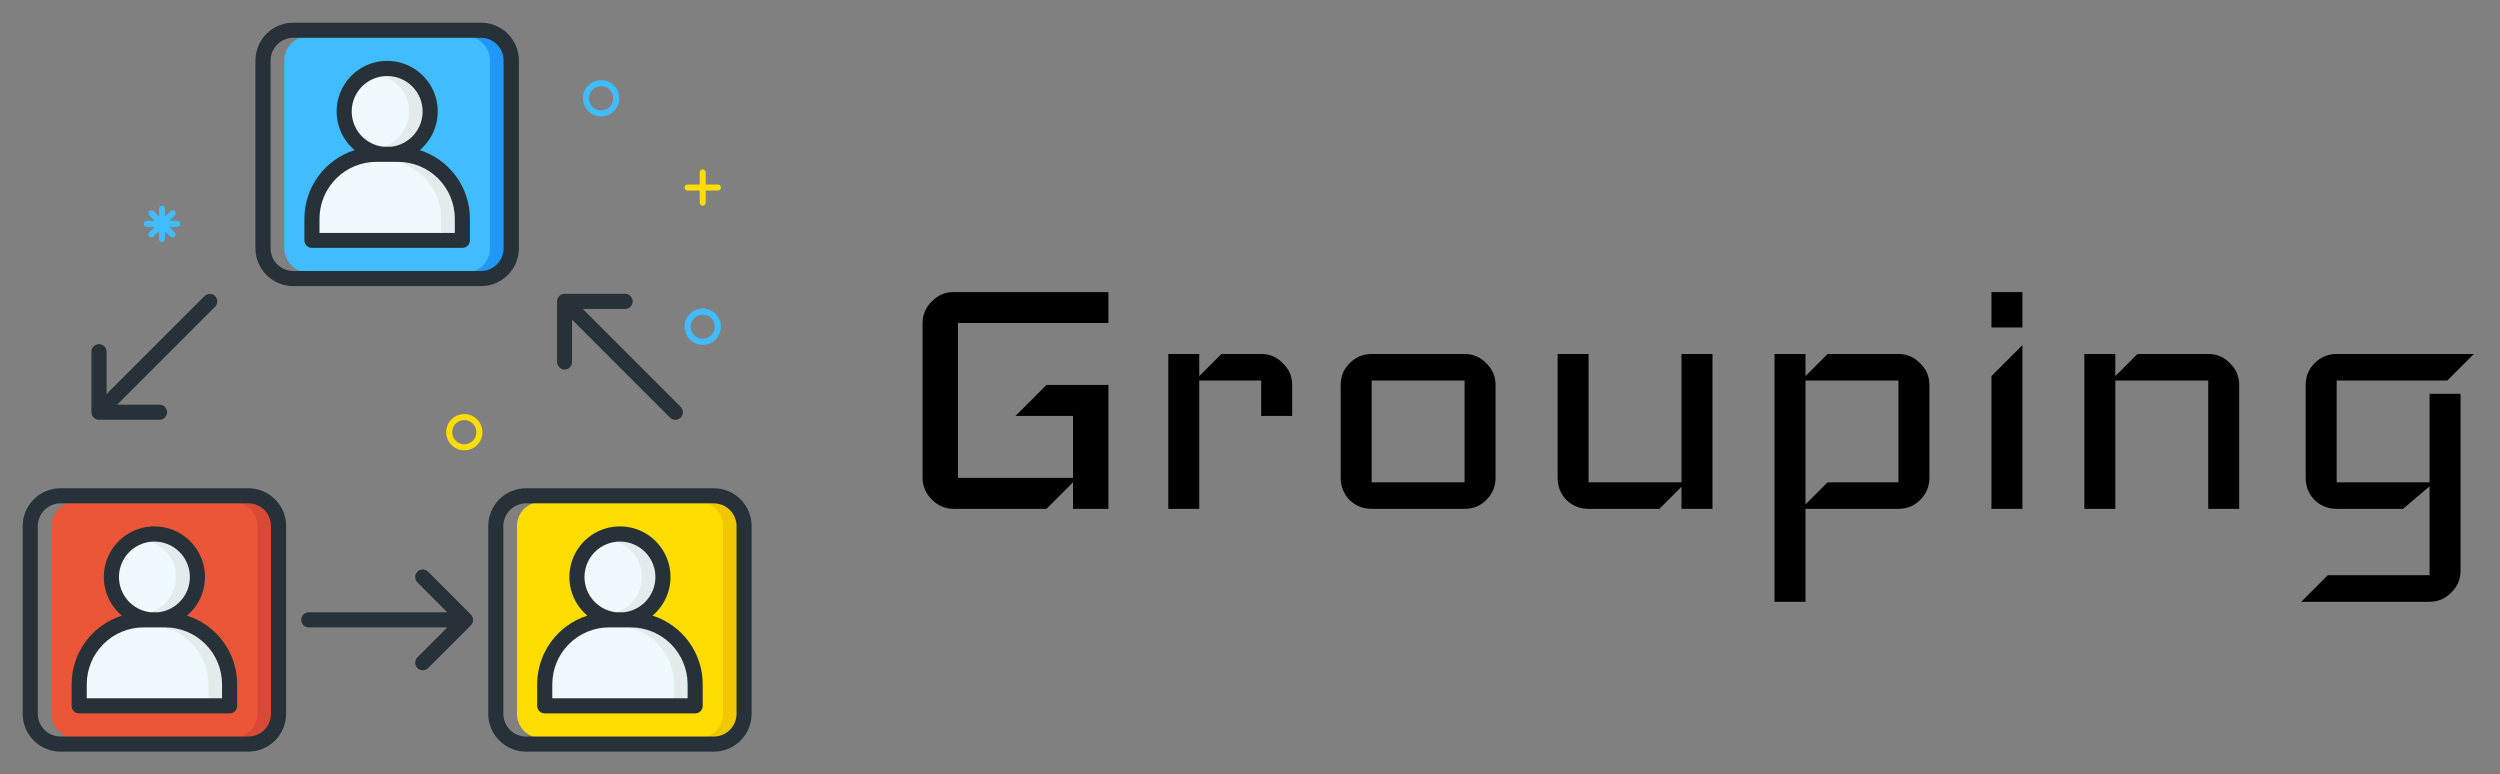 <svg width="226" height="70" viewBox="0 0 226 70" fill="none" xmlns="http://www.w3.org/2000/svg">
<rect x="0" y="0" width="226" height="70" fill="#808080" stroke="none"/>
<path d="M100.2 46H97V43.6L94.6 46H86.2C85.453 46 84.8 45.72 84.24 45.16C83.68 44.6 83.4 43.947 83.4 43.2V29.2C83.4 28.453 83.68 27.8 84.24 27.24C84.8 26.68 85.453 26.4 86.2 26.4H100.2V29.2H86.6V43.2H97V37.6H91.8L94.6 34.8H100.2V46ZM116.813 37.6H114.013V34.4H108.413V46H105.613V32H108.413V34L110.413 32H114.013C114.786 32 115.439 32.28 115.973 32.84C116.533 33.373 116.813 34.027 116.813 34.8V37.6ZM135.198 43.2C135.198 43.973 134.918 44.64 134.358 45.2C133.825 45.733 133.172 46 132.398 46H123.998C123.225 46 122.558 45.733 121.998 45.2C121.465 44.64 121.198 43.973 121.198 43.2V34.8C121.198 34.027 121.465 33.373 121.998 32.84C122.558 32.28 123.225 32 123.998 32H132.398C133.172 32 133.825 32.28 134.358 32.84C134.918 33.373 135.198 34.027 135.198 34.8V43.2ZM132.398 43.6V34.4H123.998V43.6H132.398ZM154.808 46H152.008V44L150.008 46H143.608C142.834 46 142.168 45.733 141.608 45.2C141.074 44.64 140.808 43.973 140.808 43.2V32H143.608V43.6H152.008V32H154.808V46ZM174.417 43.2C174.417 43.973 174.137 44.64 173.577 45.2C173.044 45.733 172.391 46 171.617 46H163.217V54.4H160.417V32H163.217V34L165.217 32H171.617C172.391 32 173.044 32.28 173.577 32.84C174.137 33.373 174.417 34.027 174.417 34.8V43.2ZM171.617 43.6V34.4H163.217V45.6L165.217 43.6H171.617ZM182.827 29.6H180.027V26.4H182.827V29.6ZM182.827 46H180.027V34L182.827 31.2V46ZM202.425 46H199.625V34.4H191.225V46H188.425V32H191.225V34L193.225 32H199.625C200.398 32 201.052 32.28 201.585 32.84C202.145 33.373 202.425 34.027 202.425 34.8V46ZM223.634 32L221.234 34.4H211.234V43.6H219.634V35.6H222.434V51.6C222.434 52.373 222.154 53.027 221.594 53.56C221.061 54.12 220.408 54.4 219.634 54.4H208.034L210.434 52H219.634V43.96L217.234 46H211.234C210.461 46 209.794 45.733 209.234 45.2C208.701 44.64 208.434 43.973 208.434 43.2V34.8C208.434 34.027 208.701 33.373 209.234 32.84C209.794 32.28 210.461 32 211.234 32H223.634Z" fill="black"/>
<path d="M45.664 5.469C45.664 4.889 45.434 4.332 45.023 3.922C44.613 3.512 44.057 3.281 43.477 3.281H27.891C27.311 3.281 26.754 3.512 26.344 3.922C25.934 4.332 25.703 4.889 25.703 5.469V22.447C25.703 23.027 25.934 23.583 26.344 23.993C26.754 24.404 27.311 24.634 27.891 24.634H43.477C44.057 24.634 44.613 24.404 45.023 23.993C45.434 23.583 45.664 23.027 45.664 22.447V5.469ZM32.129 13.467C31.433 12.881 30.935 12.095 30.701 11.216C30.466 10.338 30.508 9.408 30.82 8.554C31.132 7.7 31.699 6.962 32.444 6.44C33.189 5.919 34.077 5.64 34.986 5.64C35.896 5.64 36.783 5.919 37.529 6.44C38.274 6.962 38.841 7.7 39.153 8.554C39.464 9.408 39.506 10.338 39.272 11.216C39.038 12.095 38.539 12.881 37.844 13.467L37.655 13.625L37.89 13.699C39.181 14.106 40.307 14.914 41.106 16.006C41.905 17.098 42.334 18.417 42.331 19.77V21.725C42.331 21.87 42.273 22.009 42.171 22.111C42.068 22.214 41.929 22.271 41.784 22.271H28.2C28.055 22.271 27.916 22.214 27.813 22.111C27.71 22.009 27.653 21.87 27.653 21.725V19.77C27.65 18.417 28.079 17.098 28.878 16.006C29.676 14.914 30.803 14.106 32.093 13.699L32.328 13.625L32.129 13.467Z" fill="#40BDFF"/>
<path d="M34.636 13.398H35.361C36.211 13.306 36.993 12.891 37.546 12.239C38.099 11.588 38.382 10.749 38.335 9.895C38.289 9.042 37.917 8.238 37.296 7.651C36.676 7.063 35.853 6.735 34.999 6.735C34.144 6.735 33.322 7.063 32.701 7.651C32.08 8.238 31.709 9.042 31.662 9.895C31.616 10.749 31.898 11.588 32.451 12.239C33.005 12.891 33.787 13.306 34.636 13.398Z" fill="#EFFAFE"/>
<path d="M28.747 19.77V21.178H41.251V19.77C41.249 18.371 40.693 17.03 39.704 16.04C38.716 15.051 37.375 14.494 35.976 14.492H34.021C32.622 14.494 31.282 15.051 30.293 16.04C29.304 17.03 28.748 18.371 28.747 19.77Z" fill="#EFFAFE"/>
<path d="M49.79 61.854V63.263H62.295V61.854C62.292 60.456 61.736 59.116 60.747 58.127C59.759 57.138 58.418 56.582 57.02 56.58H55.065C53.667 56.582 52.326 57.138 51.338 58.127C50.349 59.116 49.792 60.456 49.79 61.854Z" fill="#EFFAFE"/>
<path d="M64.531 45.366H48.921C48.34 45.366 47.784 45.596 47.374 46.007C46.964 46.417 46.733 46.973 46.733 47.553V64.531C46.733 65.111 46.964 65.668 47.374 66.078C47.784 66.488 48.34 66.719 48.921 66.719H64.531C65.111 66.719 65.668 66.488 66.078 66.078C66.488 65.668 66.719 65.111 66.719 64.531V47.553C66.719 46.973 66.488 46.417 66.078 46.007C65.668 45.596 65.111 45.366 64.531 45.366ZM51.606 52.164C51.606 50.987 52.073 49.859 52.905 49.028C53.737 48.196 54.865 47.728 56.041 47.728C57.217 47.728 58.345 48.196 59.177 49.028C60.009 49.859 60.476 50.987 60.476 52.164C60.476 53.514 59.929 54.679 58.71 55.718C61.827 56.711 63.388 59.232 63.388 61.862V63.818C63.388 63.963 63.331 64.102 63.228 64.204C63.126 64.307 62.986 64.365 62.841 64.365H49.243C49.098 64.365 48.959 64.307 48.857 64.204C48.754 64.102 48.696 63.963 48.696 63.818V61.862C48.696 59.216 50.269 56.706 53.375 55.718C52.155 54.688 51.606 53.514 51.606 52.164Z" fill="#FFDD00"/>
<path d="M55.68 55.483H56.405C57.254 55.391 58.036 54.976 58.59 54.324C59.143 53.672 59.425 52.834 59.379 51.98C59.332 51.127 58.961 50.323 58.34 49.736C57.719 49.148 56.897 48.82 56.042 48.82C55.188 48.82 54.365 49.148 53.745 49.736C53.124 50.323 52.752 51.127 52.706 51.98C52.66 52.834 52.942 53.672 53.495 54.324C54.048 54.976 54.83 55.391 55.68 55.483Z" fill="#EFFAFE"/>
<path d="M7.705 61.854V63.263H20.21V61.854C20.208 60.456 19.651 59.116 18.662 58.127C17.674 57.138 16.333 56.582 14.935 56.58H12.98C11.582 56.582 10.241 57.138 9.253 58.127C8.264 59.116 7.708 60.456 7.705 61.854Z" fill="#EFFAFE"/>
<path d="M22.447 45.366H6.836C6.256 45.366 5.699 45.596 5.289 46.007C4.879 46.417 4.648 46.973 4.648 47.553V64.531C4.648 65.111 4.879 65.668 5.289 66.078C5.699 66.488 6.256 66.719 6.836 66.719H22.447C23.027 66.719 23.583 66.488 23.993 66.078C24.404 65.668 24.634 65.111 24.634 64.531V47.553C24.634 46.973 24.404 46.417 23.993 46.007C23.583 45.596 23.027 45.366 22.447 45.366ZM11.099 55.552C10.403 54.966 9.905 54.18 9.671 53.301C9.436 52.422 9.478 51.493 9.79 50.639C10.102 49.784 10.669 49.047 11.414 48.525C12.159 48.004 13.047 47.724 13.956 47.724C14.866 47.724 15.753 48.004 16.498 48.525C17.244 49.047 17.811 49.784 18.122 50.639C18.434 51.493 18.476 52.422 18.242 53.301C18.008 54.18 17.509 54.966 16.814 55.552L16.625 55.71L16.86 55.784C18.151 56.191 19.277 56.999 20.076 58.091C20.875 59.183 21.304 60.501 21.301 61.854V63.809C21.301 63.954 21.243 64.094 21.141 64.196C21.038 64.299 20.899 64.356 20.754 64.356H7.159C7.014 64.356 6.874 64.299 6.772 64.196C6.669 64.094 6.612 63.954 6.612 63.809V61.854C6.608 60.501 7.037 59.182 7.836 58.089C8.634 56.997 9.762 56.188 11.052 55.781L11.287 55.707L11.099 55.552Z" fill="#EB5639"/>
<path d="M13.595 55.483H14.32C15.17 55.391 15.952 54.976 16.505 54.324C17.058 53.672 17.34 52.834 17.294 51.98C17.248 51.127 16.876 50.323 16.255 49.736C15.635 49.148 14.812 48.82 13.958 48.82C13.103 48.82 12.28 49.148 11.66 49.736C11.039 50.323 10.668 51.127 10.621 51.98C10.575 52.834 10.857 53.672 11.41 54.324C11.964 54.976 12.746 55.391 13.595 55.483Z" fill="#EFFAFE"/>
<path d="M14.935 56.58H13.568C14.966 56.582 16.307 57.138 17.295 58.127C18.284 59.116 18.84 60.456 18.843 61.854V63.263H20.21V61.854C20.208 60.456 19.651 59.116 18.663 58.127C17.674 57.138 16.333 56.582 14.935 56.58Z" fill="#E4EBED"/>
<path d="M13.945 48.822C13.716 48.822 13.486 48.846 13.262 48.893C14.012 49.051 14.686 49.462 15.17 50.057C15.654 50.653 15.918 51.397 15.918 52.164C15.918 52.931 15.654 53.675 15.17 54.27C14.686 54.866 14.012 55.277 13.262 55.434C13.366 55.456 13.475 55.472 13.582 55.486H14.306C15.157 55.395 15.94 54.98 16.494 54.328C17.049 53.677 17.332 52.837 17.286 51.983C17.239 51.129 16.867 50.325 16.246 49.737C15.624 49.148 14.801 48.821 13.945 48.822Z" fill="#E4EBED"/>
<path d="M57.02 56.58H55.653C57.051 56.582 58.391 57.138 59.38 58.127C60.369 59.116 60.925 60.456 60.927 61.854V63.263H62.294V61.854C62.292 60.456 61.736 59.116 60.747 58.127C59.758 57.138 58.418 56.582 57.02 56.58Z" fill="#E4EBED"/>
<path d="M56.055 48.822C55.825 48.822 55.596 48.846 55.371 48.893C56.122 49.051 56.796 49.462 57.279 50.057C57.763 50.653 58.027 51.397 58.027 52.164C58.027 52.931 57.763 53.675 57.279 54.27C56.796 54.866 56.122 55.277 55.371 55.434C55.475 55.456 55.584 55.472 55.691 55.486H56.416C57.266 55.395 58.05 54.98 58.604 54.328C59.158 53.677 59.441 52.837 59.395 51.983C59.349 51.129 58.977 50.325 58.355 49.737C57.734 49.148 56.91 48.821 56.055 48.822Z" fill="#E4EBED"/>
<path d="M35.976 14.492H34.609C36.008 14.494 37.35 15.05 38.339 16.04C39.328 17.029 39.885 18.37 39.886 19.77V21.178H41.254V19.77C41.252 18.37 40.696 17.029 39.706 16.04C38.717 15.05 37.375 14.494 35.976 14.492Z" fill="#E4EBED"/>
<path d="M35 6.737C34.77 6.738 34.541 6.761 34.316 6.809C35.067 6.966 35.741 7.377 36.225 7.972C36.708 8.568 36.972 9.312 36.972 10.079C36.972 10.846 36.708 11.59 36.225 12.185C35.741 12.781 35.067 13.192 34.316 13.349C34.42 13.371 34.53 13.387 34.636 13.401H35.361C36.212 13.31 36.995 12.896 37.549 12.244C38.103 11.592 38.387 10.752 38.34 9.898C38.294 9.044 37.922 8.24 37.3 7.652C36.679 7.064 35.856 6.737 35 6.737Z" fill="#E4EBED"/>
<path d="M43.477 3.281H42.109C42.69 3.281 43.246 3.512 43.656 3.922C44.066 4.332 44.297 4.889 44.297 5.469V22.447C44.297 23.027 44.066 23.583 43.656 23.993C43.246 24.404 42.69 24.634 42.109 24.634H43.477C44.057 24.634 44.613 24.404 45.023 23.993C45.434 23.583 45.664 23.027 45.664 22.447V5.469C45.664 4.889 45.434 4.332 45.023 3.922C44.613 3.512 44.057 3.281 43.477 3.281Z" fill="#2197F7"/>
<path d="M22.447 45.366H21.079C21.66 45.366 22.216 45.596 22.626 46.007C23.036 46.417 23.267 46.973 23.267 47.553V64.531C23.267 65.111 23.036 65.668 22.626 66.078C22.216 66.488 21.66 66.719 21.079 66.719H22.447C23.027 66.719 23.583 66.488 23.993 66.078C24.404 65.668 24.634 65.111 24.634 64.531V47.553C24.634 46.973 24.404 46.417 23.993 46.007C23.583 45.596 23.027 45.366 22.447 45.366Z" fill="#D84936"/>
<path d="M64.531 45.366H63.164C63.744 45.366 64.301 45.596 64.711 46.007C65.121 46.417 65.352 46.973 65.352 47.553V64.531C65.352 65.111 65.121 65.668 64.711 66.078C64.301 66.488 63.744 66.719 63.164 66.719H64.531C65.111 66.719 65.668 66.488 66.078 66.078C66.488 65.668 66.719 65.111 66.719 64.531V47.553C66.719 46.973 66.488 46.417 66.078 46.007C65.668 45.596 65.111 45.366 64.531 45.366Z" fill="#EFC803"/>
<path d="M37.948 13.571C38.664 12.967 39.178 12.157 39.419 11.251C39.66 10.345 39.617 9.387 39.296 8.506C38.974 7.626 38.39 6.866 37.622 6.328C36.853 5.791 35.939 5.503 35.001 5.503C34.064 5.503 33.149 5.791 32.381 6.328C31.613 6.866 31.028 7.626 30.707 8.506C30.385 9.387 30.342 10.345 30.583 11.251C30.825 12.157 31.338 12.967 32.055 13.571C30.739 13.99 29.591 14.816 28.775 15.93C27.959 17.044 27.518 18.389 27.516 19.77V21.725C27.516 21.906 27.588 22.08 27.716 22.208C27.844 22.336 28.018 22.408 28.2 22.408H41.798C41.979 22.408 42.153 22.336 42.281 22.208C42.409 22.08 42.481 21.906 42.481 21.725V19.77C42.48 18.389 42.039 17.045 41.225 15.931C40.41 14.817 39.262 13.991 37.948 13.571ZM31.795 10.079C31.795 9.46 31.974 8.854 32.311 8.335C32.648 7.816 33.128 7.405 33.693 7.153C34.258 6.9 34.884 6.817 35.496 6.913C36.107 7.009 36.678 7.279 37.139 7.692C37.6 8.105 37.931 8.643 38.093 9.24C38.255 9.838 38.24 10.469 38.051 11.059C37.862 11.648 37.506 12.17 37.027 12.561C36.548 12.953 35.965 13.197 35.35 13.264H34.653C33.868 13.178 33.142 12.806 32.615 12.218C32.088 11.63 31.796 10.868 31.795 10.079ZM41.117 21.055H28.883V19.77C28.885 18.407 29.426 17.101 30.39 16.138C31.353 15.175 32.659 14.633 34.021 14.632H35.976C37.339 14.632 38.645 15.174 39.609 16.137C40.573 17.1 41.115 18.407 41.117 19.77V21.055Z" fill="#263238"/>
<path d="M46.908 22.447V5.469C46.908 5.019 46.819 4.573 46.646 4.158C46.473 3.743 46.22 3.365 45.901 3.048C45.583 2.73 45.204 2.479 44.788 2.308C44.372 2.137 43.926 2.049 43.477 2.051H26.523C26.073 2.049 25.628 2.137 25.212 2.308C24.796 2.479 24.417 2.73 24.099 3.048C23.78 3.365 23.527 3.743 23.354 4.158C23.181 4.573 23.092 5.019 23.092 5.469V22.447C23.092 22.896 23.181 23.342 23.354 23.757C23.527 24.173 23.78 24.55 24.099 24.867C24.417 25.185 24.796 25.436 25.212 25.608C25.628 25.779 26.073 25.866 26.523 25.864H43.477C43.926 25.866 44.372 25.779 44.788 25.608C45.204 25.436 45.583 25.185 45.901 24.867C46.22 24.55 46.473 24.173 46.646 23.757C46.819 23.342 46.908 22.896 46.908 22.447ZM24.462 22.447V5.469C24.462 5.199 24.516 4.931 24.62 4.682C24.724 4.432 24.875 4.206 25.067 4.016C25.259 3.825 25.486 3.674 25.736 3.572C25.986 3.469 26.253 3.417 26.523 3.418H43.477C44.02 3.419 44.541 3.635 44.926 4.019C45.31 4.404 45.527 4.925 45.527 5.469V22.447C45.527 22.99 45.31 23.511 44.926 23.896C44.541 24.28 44.02 24.497 43.477 24.497H26.523C26.253 24.499 25.985 24.447 25.735 24.344C25.485 24.242 25.257 24.091 25.065 23.901C24.873 23.71 24.721 23.484 24.617 23.234C24.513 22.985 24.459 22.717 24.459 22.447H24.462Z" fill="#263238"/>
<path d="M7.159 64.493H20.757C20.938 64.493 21.112 64.421 21.24 64.293C21.368 64.165 21.44 63.991 21.44 63.809V61.854C21.439 60.473 20.999 59.128 20.183 58.014C19.368 56.899 18.22 56.072 16.904 55.653C17.621 55.049 18.134 54.239 18.376 53.333C18.617 52.427 18.574 51.469 18.252 50.589C17.93 49.708 17.346 48.948 16.578 48.41C15.81 47.873 14.895 47.585 13.958 47.585C13.02 47.585 12.105 47.873 11.337 48.41C10.569 48.948 9.985 49.708 9.663 50.589C9.342 51.469 9.298 52.427 9.54 53.333C9.781 54.239 10.294 55.049 11.011 55.653C9.696 56.072 8.547 56.899 7.732 58.014C6.916 59.128 6.476 60.473 6.475 61.854V63.809C6.475 63.991 6.547 64.165 6.675 64.293C6.803 64.421 6.977 64.493 7.159 64.493ZM10.754 52.164C10.754 51.545 10.934 50.939 11.27 50.42C11.607 49.901 12.087 49.49 12.652 49.238C13.217 48.985 13.843 48.902 14.455 48.998C15.066 49.093 15.637 49.364 16.098 49.777C16.559 50.19 16.89 50.728 17.052 51.325C17.214 51.922 17.199 52.554 17.01 53.143C16.821 53.733 16.465 54.254 15.986 54.646C15.507 55.037 14.924 55.282 14.309 55.349H13.609C12.825 55.262 12.1 54.889 11.573 54.302C11.046 53.714 10.755 52.953 10.754 52.164ZM7.842 61.854C7.844 60.492 8.385 59.186 9.349 58.223C10.312 57.26 11.618 56.718 12.98 56.716H14.935C16.297 56.718 17.603 57.26 18.567 58.223C19.53 59.186 20.072 60.492 20.073 61.854V63.126H7.842V61.854Z" fill="#263238"/>
<path d="M5.469 67.949H22.447C23.353 67.948 24.222 67.588 24.863 66.947C25.503 66.306 25.864 65.438 25.864 64.531V47.553C25.864 46.647 25.503 45.778 24.863 45.138C24.222 44.497 23.353 44.136 22.447 44.136H5.469C4.562 44.136 3.694 44.497 3.053 45.138C2.412 45.778 2.052 46.647 2.051 47.553V64.531C2.052 65.438 2.412 66.306 3.053 66.947C3.694 67.588 4.562 67.948 5.469 67.949ZM3.418 47.553C3.419 47.01 3.635 46.489 4.019 46.104C4.404 45.72 4.925 45.504 5.469 45.503H22.447C22.99 45.504 23.511 45.72 23.896 46.104C24.28 46.489 24.497 47.01 24.497 47.553V64.531C24.497 65.075 24.28 65.596 23.896 65.981C23.511 66.365 22.99 66.581 22.447 66.582H5.469C4.925 66.581 4.404 66.365 4.019 65.981C3.635 65.596 3.419 65.075 3.418 64.531V47.553Z" fill="#263238"/>
<path d="M58.989 55.653C59.706 55.049 60.219 54.239 60.46 53.333C60.702 52.427 60.658 51.469 60.337 50.589C60.015 49.708 59.431 48.948 58.663 48.41C57.895 47.873 56.98 47.585 56.042 47.585C55.105 47.585 54.19 47.873 53.422 48.41C52.654 48.948 52.069 49.708 51.748 50.589C51.426 51.469 51.383 52.427 51.624 53.333C51.866 54.239 52.379 55.049 53.096 55.653C51.78 56.072 50.632 56.899 49.817 58.014C49.001 59.128 48.561 60.473 48.56 61.854V63.809C48.56 63.991 48.632 64.165 48.76 64.293C48.888 64.421 49.062 64.493 49.243 64.493H62.842C63.023 64.493 63.197 64.421 63.325 64.293C63.453 64.165 63.525 63.991 63.525 63.809V61.854C63.524 60.473 63.084 59.128 62.268 58.014C61.453 56.899 60.304 56.072 58.989 55.653ZM52.839 52.164C52.839 51.545 53.018 50.939 53.355 50.42C53.692 49.901 54.172 49.49 54.737 49.238C55.302 48.985 55.928 48.902 56.539 48.998C57.151 49.093 57.722 49.364 58.182 49.777C58.644 50.19 58.975 50.728 59.137 51.325C59.299 51.922 59.284 52.554 59.095 53.143C58.906 53.733 58.55 54.254 58.071 54.646C57.592 55.037 57.009 55.282 56.394 55.349H55.697C54.911 55.264 54.185 54.891 53.657 54.303C53.129 53.716 52.837 52.954 52.836 52.164H52.839ZM62.161 63.126H49.927V61.854C49.928 60.492 50.47 59.186 51.434 58.223C52.397 57.26 53.703 56.718 55.065 56.716H57.02C58.382 56.718 59.688 57.26 60.651 58.223C61.615 59.186 62.156 60.492 62.158 61.854L62.161 63.126Z" fill="#263238"/>
<path d="M64.531 44.136H47.553C46.647 44.136 45.778 44.497 45.137 45.138C44.497 45.778 44.136 46.647 44.136 47.553V64.531C44.136 65.438 44.497 66.306 45.137 66.947C45.778 67.588 46.647 67.948 47.553 67.949H64.531C65.438 67.948 66.306 67.588 66.947 66.947C67.588 66.306 67.948 65.438 67.949 64.531V47.553C67.948 46.647 67.588 45.778 66.947 45.138C66.306 44.497 65.438 44.136 64.531 44.136ZM66.582 64.531C66.581 65.075 66.365 65.596 65.981 65.981C65.596 66.365 65.075 66.581 64.531 66.582H47.553C47.01 66.581 46.489 66.365 46.104 65.981C45.72 65.596 45.503 65.075 45.503 64.531V47.553C45.503 47.01 45.72 46.489 46.104 46.104C46.489 45.72 47.01 45.504 47.553 45.503H64.531C65.075 45.504 65.596 45.72 65.981 46.104C66.365 46.489 66.581 47.01 66.582 47.553V64.531Z" fill="#263238"/>
<path d="M37.734 60.391C37.798 60.455 37.873 60.506 37.956 60.54C38.039 60.575 38.129 60.592 38.218 60.592C38.308 60.592 38.397 60.575 38.48 60.54C38.563 60.506 38.639 60.455 38.702 60.391L42.569 56.525C42.633 56.462 42.683 56.386 42.717 56.303C42.752 56.22 42.77 56.131 42.77 56.041C42.77 55.951 42.752 55.862 42.717 55.779C42.683 55.696 42.633 55.62 42.569 55.557L38.7 51.68C38.571 51.551 38.397 51.479 38.216 51.479C38.034 51.479 37.86 51.551 37.732 51.68C37.603 51.808 37.531 51.982 37.531 52.164C37.531 52.345 37.603 52.519 37.732 52.648L40.431 55.349H27.915C27.734 55.349 27.56 55.421 27.432 55.549C27.304 55.678 27.232 55.852 27.232 56.033C27.232 56.214 27.304 56.388 27.432 56.516C27.56 56.644 27.734 56.716 27.915 56.716H40.433L37.734 59.426C37.607 59.554 37.535 59.728 37.535 59.909C37.535 60.09 37.607 60.263 37.734 60.391Z" fill="#263238"/>
<path d="M51.032 33.409C51.213 33.409 51.387 33.337 51.515 33.208C51.643 33.08 51.715 32.906 51.715 32.725V28.897L60.566 37.748C60.695 37.876 60.869 37.949 61.05 37.949C61.232 37.949 61.406 37.876 61.534 37.748C61.663 37.62 61.735 37.446 61.735 37.264C61.735 37.083 61.663 36.908 61.534 36.78L52.683 27.929H56.511C56.693 27.929 56.867 27.857 56.995 27.729C57.123 27.601 57.195 27.427 57.195 27.245C57.195 27.064 57.123 26.89 56.995 26.762C56.867 26.634 56.693 26.562 56.511 26.562H51.043C50.861 26.562 50.687 26.634 50.559 26.762C50.431 26.89 50.359 27.064 50.359 27.245V32.714C50.358 32.804 50.374 32.893 50.407 32.977C50.44 33.06 50.489 33.136 50.551 33.201C50.614 33.265 50.688 33.317 50.771 33.352C50.853 33.388 50.942 33.407 51.032 33.409Z" fill="#263238"/>
<path d="M19.45 26.772C19.386 26.709 19.311 26.658 19.228 26.624C19.145 26.589 19.055 26.571 18.966 26.571C18.876 26.571 18.787 26.589 18.704 26.624C18.621 26.658 18.545 26.709 18.482 26.772L9.633 35.623V31.795C9.633 31.614 9.561 31.44 9.433 31.312C9.305 31.184 9.131 31.112 8.95 31.112C8.768 31.112 8.594 31.184 8.466 31.312C8.338 31.44 8.266 31.614 8.266 31.795V37.264C8.266 37.445 8.338 37.619 8.466 37.747C8.594 37.876 8.768 37.948 8.95 37.948H14.418C14.6 37.948 14.774 37.876 14.902 37.747C15.03 37.619 15.102 37.445 15.102 37.264C15.102 37.083 15.03 36.909 14.902 36.781C14.774 36.653 14.6 36.581 14.418 36.581H10.59L19.441 27.729C19.568 27.603 19.639 27.431 19.641 27.253C19.642 27.073 19.574 26.901 19.45 26.772Z" fill="#263238"/>
<path d="M64.892 16.68H63.798V15.586C63.798 15.513 63.77 15.444 63.718 15.393C63.667 15.341 63.597 15.312 63.525 15.312C63.453 15.312 63.383 15.341 63.332 15.393C63.28 15.444 63.252 15.513 63.252 15.586V16.68H62.158C62.085 16.68 62.016 16.709 61.965 16.76C61.913 16.811 61.884 16.881 61.884 16.953C61.884 17.026 61.913 17.095 61.965 17.146C62.016 17.198 62.085 17.227 62.158 17.227H63.252V18.32C63.252 18.393 63.28 18.462 63.332 18.514C63.383 18.565 63.453 18.594 63.525 18.594C63.597 18.594 63.667 18.565 63.718 18.514C63.77 18.462 63.798 18.393 63.798 18.32V17.227H64.892C64.965 17.227 65.034 17.198 65.086 17.146C65.137 17.095 65.166 17.026 65.166 16.953C65.166 16.881 65.137 16.811 65.086 16.76C65.034 16.709 64.965 16.68 64.892 16.68Z" fill="#FFDD00"/>
<path d="M54.34 10.527C54.016 10.527 53.699 10.431 53.429 10.251C53.159 10.071 52.949 9.814 52.825 9.515C52.7 9.215 52.668 8.885 52.731 8.567C52.794 8.248 52.951 7.956 53.18 7.727C53.41 7.497 53.702 7.341 54.02 7.278C54.338 7.214 54.668 7.247 54.968 7.371C55.268 7.495 55.524 7.705 55.704 7.975C55.885 8.245 55.981 8.562 55.981 8.887C55.981 9.322 55.808 9.739 55.5 10.047C55.193 10.354 54.775 10.527 54.34 10.527ZM54.34 7.793C54.124 7.793 53.912 7.857 53.733 7.977C53.553 8.097 53.413 8.268 53.33 8.468C53.247 8.668 53.225 8.888 53.267 9.1C53.31 9.312 53.414 9.507 53.567 9.66C53.72 9.813 53.915 9.917 54.127 9.959C54.339 10.002 54.559 9.98 54.759 9.897C54.959 9.814 55.129 9.674 55.25 9.494C55.37 9.315 55.434 9.103 55.434 8.887C55.434 8.597 55.319 8.318 55.114 8.113C54.908 7.908 54.63 7.793 54.34 7.793Z" fill="#40BDFF"/>
<path d="M41.973 40.709C41.648 40.709 41.331 40.613 41.061 40.433C40.791 40.253 40.581 39.996 40.457 39.697C40.333 39.397 40.3 39.067 40.364 38.749C40.427 38.43 40.583 38.138 40.813 37.909C41.042 37.679 41.334 37.523 41.653 37.46C41.971 37.396 42.301 37.429 42.6 37.553C42.9 37.677 43.157 37.888 43.337 38.157C43.517 38.427 43.613 38.744 43.613 39.069C43.613 39.504 43.44 39.921 43.133 40.229C42.825 40.536 42.408 40.709 41.973 40.709ZM41.973 37.975C41.756 37.975 41.545 38.039 41.365 38.159C41.185 38.279 41.045 38.45 40.962 38.65C40.879 38.85 40.858 39.07 40.9 39.282C40.942 39.494 41.046 39.689 41.199 39.842C41.352 39.995 41.547 40.099 41.759 40.142C41.971 40.184 42.191 40.162 42.391 40.079C42.591 39.996 42.762 39.856 42.882 39.676C43.002 39.496 43.066 39.285 43.066 39.069C43.066 38.779 42.951 38.501 42.746 38.295C42.541 38.09 42.263 37.975 41.973 37.975Z" fill="#FFDD00"/>
<path d="M63.525 31.172C63.2 31.172 62.883 31.076 62.614 30.895C62.344 30.715 62.133 30.459 62.009 30.159C61.885 29.859 61.853 29.529 61.916 29.211C61.979 28.893 62.136 28.601 62.365 28.371C62.594 28.142 62.887 27.985 63.205 27.922C63.523 27.859 63.853 27.891 64.153 28.015C64.453 28.14 64.709 28.35 64.889 28.62C65.069 28.89 65.166 29.207 65.166 29.531C65.166 29.966 64.993 30.384 64.685 30.691C64.377 30.999 63.96 31.172 63.525 31.172ZM63.525 28.438C63.309 28.438 63.097 28.502 62.917 28.622C62.737 28.742 62.597 28.913 62.514 29.113C62.432 29.312 62.41 29.532 62.452 29.745C62.495 29.957 62.599 30.152 62.752 30.305C62.905 30.458 63.099 30.562 63.312 30.604C63.524 30.646 63.744 30.625 63.944 30.542C64.143 30.459 64.314 30.319 64.434 30.139C64.555 29.959 64.619 29.748 64.619 29.531C64.619 29.241 64.504 28.963 64.298 28.758C64.093 28.553 63.815 28.438 63.525 28.438Z" fill="#40BDFF"/>
<path d="M16.01 19.961H15.312L15.813 19.46C15.858 19.408 15.881 19.341 15.878 19.272C15.876 19.203 15.847 19.138 15.799 19.089C15.75 19.041 15.685 19.012 15.616 19.009C15.547 19.007 15.48 19.03 15.427 19.075L14.927 19.575V18.867C14.927 18.795 14.898 18.725 14.847 18.674C14.796 18.623 14.726 18.594 14.653 18.594C14.581 18.594 14.511 18.623 14.46 18.674C14.409 18.725 14.38 18.795 14.38 18.867V19.575L13.88 19.075C13.827 19.03 13.76 19.007 13.691 19.009C13.623 19.012 13.557 19.041 13.508 19.089C13.46 19.138 13.431 19.203 13.429 19.272C13.426 19.341 13.449 19.408 13.494 19.46L13.981 19.961H13.275C13.203 19.961 13.133 19.99 13.082 20.041C13.031 20.092 13.002 20.162 13.002 20.234C13.002 20.307 13.031 20.376 13.082 20.428C13.133 20.479 13.203 20.508 13.275 20.508H13.984L13.48 21.008C13.436 21.061 13.412 21.128 13.415 21.197C13.418 21.265 13.446 21.331 13.495 21.379C13.543 21.428 13.609 21.457 13.678 21.459C13.746 21.462 13.814 21.439 13.866 21.394L14.366 20.893V21.602C14.366 21.674 14.395 21.744 14.447 21.795C14.498 21.846 14.567 21.875 14.64 21.875C14.712 21.875 14.782 21.846 14.833 21.795C14.884 21.744 14.913 21.674 14.913 21.602V20.893L15.414 21.394C15.466 21.439 15.533 21.462 15.602 21.459C15.671 21.457 15.736 21.428 15.785 21.379C15.834 21.331 15.862 21.265 15.865 21.197C15.867 21.128 15.844 21.061 15.799 21.008L15.312 20.508H16.021C16.093 20.508 16.163 20.479 16.214 20.428C16.265 20.376 16.294 20.307 16.294 20.234C16.294 20.162 16.265 20.092 16.214 20.041C16.163 19.99 16.093 19.961 16.021 19.961H16.01Z" fill="#40BDFF"/>
</svg>
